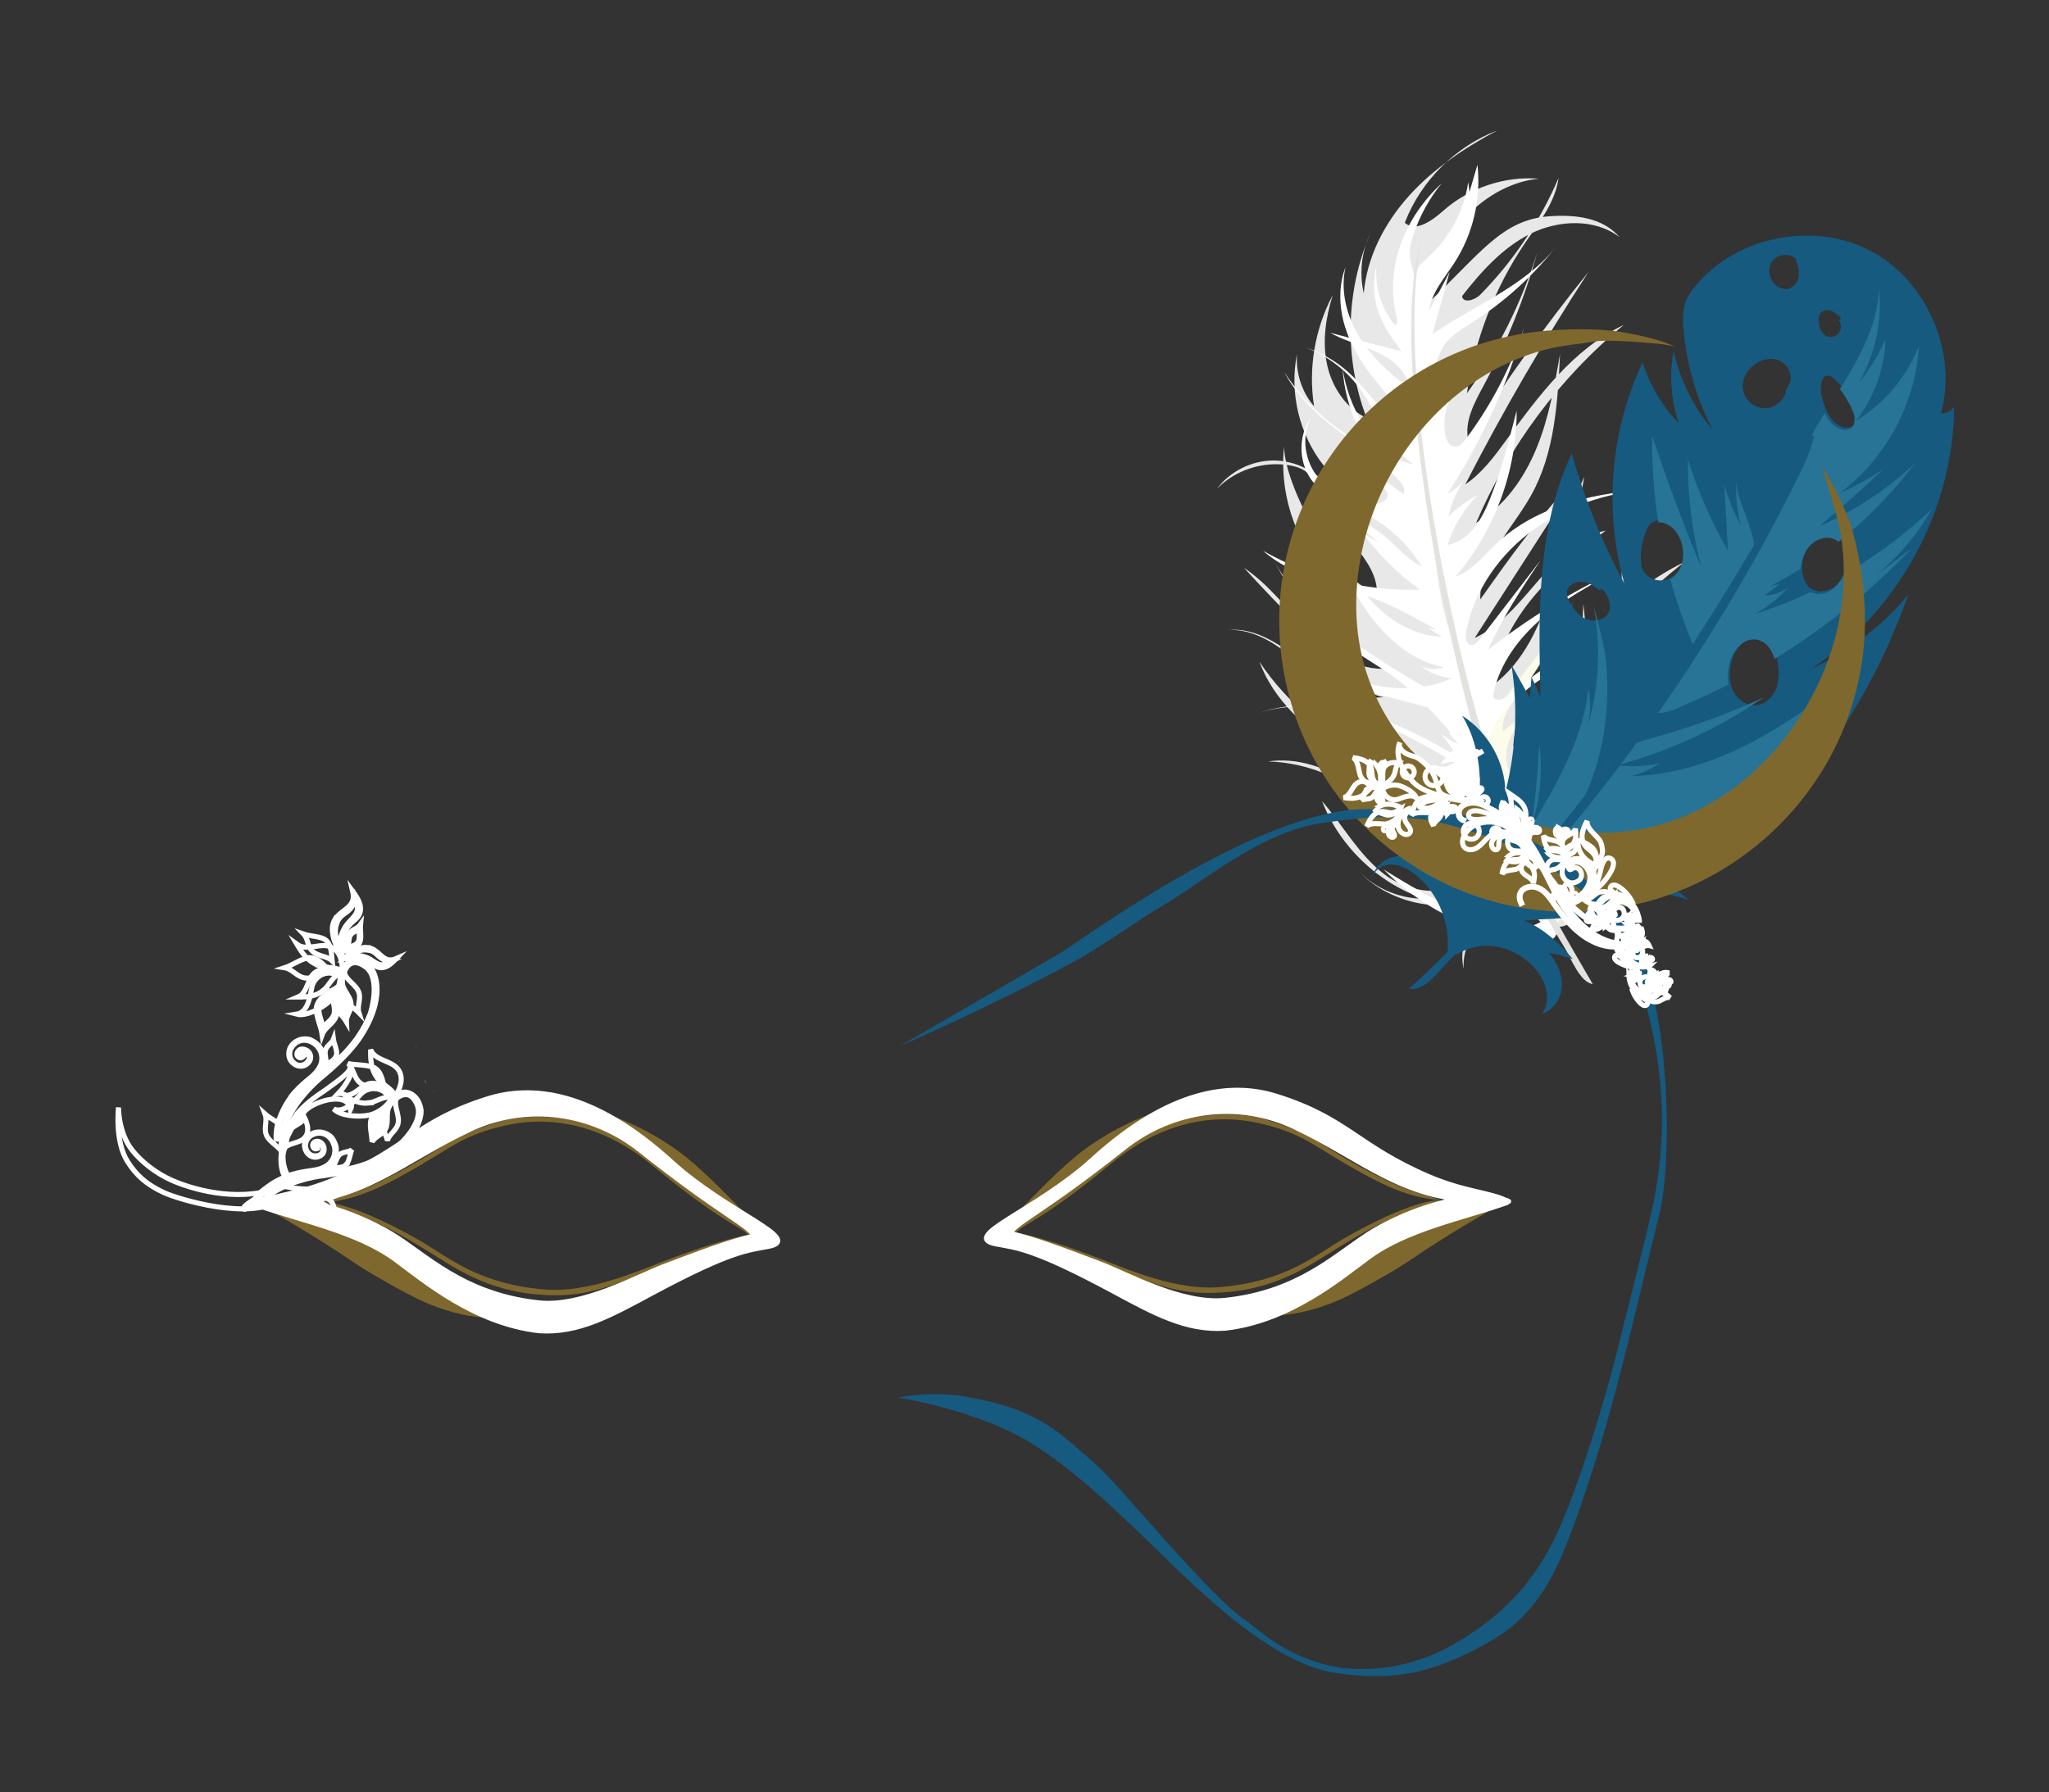 <?xml version="1.0" encoding="UTF-8"?>
<svg id="Layer_1" data-name="Layer 1" xmlns="http://www.w3.org/2000/svg" viewBox="0 0 113.39 99.21">
  <rect x="0" y="0" width="113.39" height="99.21" fill="#333333" stroke="none"/>
  <defs>
    <style>
      .cls-1 {
        fill: #277496;
      }

      .cls-1, .cls-2, .cls-3, .cls-4, .cls-5, .cls-6, .cls-7 {
        stroke-width: 0px;
      }

      .cls-8 {
        stroke-dasharray: 0 .98;
      }

      .cls-8, .cls-9, .cls-10, .cls-11, .cls-12, .cls-13, .cls-14, .cls-15, .cls-16, .cls-17, .cls-18, .cls-19, .cls-20, .cls-21, .cls-22, .cls-23 {
        stroke: #fff;
        stroke-width: .28px;
      }

      .cls-8, .cls-9, .cls-11, .cls-12, .cls-14, .cls-15, .cls-16, .cls-17, .cls-18, .cls-20, .cls-23 {
        fill: none;
      }

      .cls-8, .cls-9, .cls-11, .cls-14, .cls-15, .cls-16, .cls-17, .cls-19, .cls-20, .cls-22, .cls-23 {
        fill-rule: evenodd;
      }

      .cls-9 {
        stroke-dasharray: 0 1.42;
      }

      .cls-10, .cls-13, .cls-14, .cls-18, .cls-19 {
        stroke-miterlimit: 10;
      }

      .cls-2 {
        fill: #fcfceb;
      }

      .cls-11 {
        stroke-dasharray: 0 1.9;
      }

      .cls-13, .cls-3, .cls-19, .cls-22 {
        fill: #fff;
      }

      .cls-15 {
        stroke-dasharray: 0 1.19;
      }

      .cls-16 {
        stroke-dasharray: 0 1.52;
      }

      .cls-17 {
        stroke-dasharray: 0 1.19;
      }

      .cls-4 {
        fill: #e2e2de;
      }

      .cls-20 {
        stroke-dasharray: 0 .89;
      }

      .cls-5 {
        fill: #e8e8e8;
      }

      .cls-6 {
        fill: #7f682d;
      }

      .cls-7 {
        fill: #165a80;
      }
    </style>
  </defs>
  <path class="cls-6" d="M14.86,66.97s2.3,1.26,4.72,2.91c.92.63,3.01,1.8,3.9,2.19,1.99.87,3.38.86,3.38.86,0,0-2.49-1.49-3.1-1.92-.74-.52-2.32-1.66-3.1-2.12-1.06-.63-5.8-1.92-5.8-1.92Z"/>
  <path class="cls-6" d="M33.69,61.71h0s1.88.58,3.85,2.01c1.24.9,2.7,2.45,3.68,3.44.07.07-2.33-1.33-3.73-2.64s-3.79-2.81-3.79-2.81Z"/>
  <path class="cls-6" d="M23.45,64.38c1.49-.86,2.25-1.55,4.38-2.05,3.13-.74,5.97.28,8.26,2.17,4.01,3.31,4.86,3.34,5.31,3.85-1.09.21-2.73.71-4.79,1.51-1.34.52-4.08,1.71-6.43,1.52-3.72-.3-5.3-1.76-6.97-2.72-1.78-1.03-4.06-2.09-5.3-2.1,2.51.86,3.58,1.35,5.63,2.61,1.46.89,3.3,2.3,6.43,2.5,2.18.14,3.35-.22,6.78-1.64,2.72-1.13,4.53-1.47,4.85-1.61.38-.16-1.49-.98-3.35-2.5-.97-.79-3.44-2.92-5.21-3.56-1.78-.64-3.92-.68-5.33-.3-3.33,1.03-2.8,1.4-6.54,3.28-1.66.83-2.34.88-3.26,1.22,2.03-.12,3.81-1.17,5.54-2.17Z"/>
  <g id="Pluma_blanca" data-name="Pluma blanca">
    <path class="cls-5" d="M82.7,50.72c-1.08.5-1.79,1.71-1.7,2.9-.43-1.74,1.03-3.69,2.83-3.76-.05-.32-.41-.52-.74-.51-.33,0-.63.16-.93.29-2.42,1.04-5.47.34-7.2-1.65.95,1.1,2.39,1.76,3.85,1.76-2.55-.86-4.68-2.9-5.65-5.41,1.16,1.35,2.03,2.97,3.44,4.05,1.41,1.08,3.69,1.37,4.82,0-1.06.18-2.13-.37-2.93-1.1-.79-.73-1.4-1.64-2.15-2.42-1.6-1.66-3.86-2.66-6.16-2.72,1.52-.23,3.07.28,4.37,1.09,1.3.82,2.38,1.93,3.44,3.04.28.29.58.6.98.69.4.09.89-.14.92-.55.02-.26-.16-.5-.34-.69-1.52-1.68-3.53-2.82-5.4-4.11-1.86-1.29-3.68-2.86-4.45-4.99,1.55,2.37,3.9,4.1,6.19,5.77.85.62,1.72,1.25,2.73,1.54.37.11.92.04.93-.34,0-.14-.46.05-.55-.05-.73-.86-2.84-1.87-3.75-3.5.64.49,3.05,1.92,3.69,2.41-1.27-1.71-3.39-2.53-5.05-3.87-.94-.75-1.73-1.67-2.67-2.43-.94-.75-2.08-1.35-3.28-1.29,3.2-.31,5.44,4.08,8.64,3.72-.59-.07-1.07-.49-1.51-.89-2.16-2-4.24-4.1-6.23-6.27,1.39.93,2.4,2.32,3.58,3.51,1.19,1.18,2.73,2.21,4.4,2.07-1.49-1.11-3.04-2.31-3.72-4.03-.26-.66-.37-1.37-.61-2.03-.21-.59-.51-1.14-.75-1.71-.6-1.42-.84-2.99-.68-4.53.01,2.1,2.66,7.2,5.14,8.2.08-1.99-2.29-3.36-3.25-5.73-.16-.39-.32-.79-.65-1.05-.28-.22-.64-.33-.99-.38-1.43-.23-2.95.27-3.96,1.3.73-.97,1.92-1.56,3.13-1.56,1.21,0,2.4.6,3.13,1.56.3-.37-.04-.89-.34-1.26-1.37-1.72-1.93-4.06-1.49-6.21-.09,1.04.26,2.12.94,2.91-.33-2.09.04-4.28,1.03-6.15-.38,1.23-.58,2.54-.32,3.8.26,1.26,1.04,2.45,2.2,3-1.25-3.26-1.18-7,.2-10.21-.49,1.02-.61,2.21-.36,3.31.17-2.02,1.16-3.91,2.52-5.42,1.36-1.5,3.08-2.65,4.87-3.6-2.32.89-4.23,2.79-5.12,5.11.62.55,1.54-.14,2.16-.69,1.42-1.25,3.37-1.9,5.26-1.75-2.86.27-5.83,3.05-6.07,6.82,2.84-2.66,4.01-4.56,6.67-4.74,1.43-.1,2.93.07,3.87,1.16-1.37-1.05-3.37-.96-4.92-.2-1.55.77-2.74,2.1-3.8,3.46.05.42.7.23,1-.07,1.83-1.86,3.32-4.07,4.34-6.47-.18,1.36-1.09,2.48-1.86,3.61-1.68,2.48-2.78,5.35-3.21,8.31,1.7-2.37,3.02-5.01,3.89-7.79-.71,2.56-1.71,5.03-2.97,7.37-.5.93-1.07,1.96-.85,3,2.04-3.23,4.26-6.33,6.66-9.3-2.47,3.8-4.75,7.73-6.82,11.76.91-.61,1.58-1.51,2.23-2.4,1.82-2.49,3.74-5.09,6.53-6.42-3.54,2.93-6.36,6.72-8.16,10.95,1.55-.9,2.65-2.45,3.33-4.11.69-1.66,1-3.45,1.31-5.22-.13,2.68-.29,5.47-1.6,7.81-1.06,1.9-2.87,3.59-2.81,5.76,1.69-2.39,3.4-4.8,5.48-6.87-1.93,3-3.86,6-5.79,9,2.88-1.32,4.16-5.23,7.24-5.94-1.41,1.14-2.83,2.28-3.99,3.67-1.16,1.39-2.05,3.07-2.22,4.87,1.7-1.28,2.63-3.35,3.22-5.39.6-2.05.94-4.18,1.81-6.13-.51,2.95-1.03,5.92-2.04,8.74-.73,2.04-1.73,4.03-1.89,6.19,2.5-3.99,5.22-8.17,9.46-10.2-4.03,3.14-7.11,7.47-8.74,12.31,1.05-.59,2.57-1.87,3.18-2.91,2.73-4.62,2.03-7.23,2.06-11.18.31,3.07.62,6.27-.39,9.19-.94,2.72-2.97,5.04-3.49,7.87.61-1.46,1.94-2.65,3.5-2.84,1.57-.19,3.26.8,3.64,2.33-.35-1.13-1.67-1.77-2.84-1.59-1.17.18-2.15,1.02-2.76,2.03-.61,1.01-.91,2.18-1.16,3.33,2.81-3.53,2.8-8.76,5.77-12.17-1.41,1.95-1.76,4.45-2.17,6.83-.41,2.38-1,4.88-2.71,6.57-.82.81-1.15.21-1.98-.15-.77-.34-1.68-.35-2.45,0Z"/>
    <path class="cls-3" d="M76.54,48.11c1.98,1.24,4.04,2.41,6.29,3.02.81.22,1.72.34,2.43-.1-.91-.89-1.97-1.63-3.12-2.18.84.24,1.68.49,2.51.73-1.71-.66-3.43-1.33-5.01-2.25-1.58-.93-3.04-2.13-4.01-3.69,1.48,1.35,3.21,2.42,5.07,3.15.65.26,1.35.47,2.05.39-.27-.17-.52-.36-.76-.58.28.04.56.09.84.13-.19-.15-.38-.3-.56-.45-.01.07.12.08.15,0,.02-.07-.02-.14-.07-.2-.3-.34-.69-.59-1.07-.83-2.77-1.68-5.95-3.02-7.75-5.72.93.98,1.89,1.97,3.09,2.58,1.2.61,2.72.78,3.87.09-1.67-.97-3.35-1.94-5.18-2.53-1.83-.6-3.85-.8-5.68-.2,1.85-.63,3.89-.52,5.78,0,1.88.53,3.63,1.45,5.31,2.45-.32-.43-.64-.86-.96-1.29.29.22.61.41.94.56-.19-.22-.37-.44-.56-.65-.04.04.07.09.09.04.03-.05-.02-.11-.06-.16-.86-.97-1.73-1.94-2.75-2.73-.95-.74-2.01-1.31-2.98-2.01-1.63-1.19-2.97-2.76-3.88-4.55.99,1.86,2.68,3.23,4.4,4.44,1.5,1.05,3.05,2.02,4.65,2.9.53.29,1.08.58,1.5,1.02.45.47.71,1.08.91,1.69.38,1.16.53,2.39.89,3.56.36,1.17.91,2.27,1.5,3.34.3.55.6,1.09.9,1.64.26.48.76,1.16.83,1.71.23,1.84-5.45-.42-6.21-.82-1.24-.65-2.39-1.49-3.37-2.49Z"/>
    <path class="cls-3" d="M76.61,38.54c-1.75-.48-3.51-1.12-4.87-2.34,1.33.7,2.69,1.36,4.16,1.69,1.46.33,3.05.3,4.41-.34-.62-.08-1.22-.32-1.73-.7.4.21.89.24,1.32.08-1.8-.33-3.26-1.66-4.3-3.16-1.04-1.5-1.75-3.21-2.7-4.76.65.44,1,1.19,1.37,1.88.58,1.09,1.27,2.13,2.2,2.94.93.81,2.1,1.38,3.33,1.42-.26-.16-.52-.32-.78-.49.15.05.3.08.46.09-1.13-.63-2.26-1.26-3.47-1.73-2.08-.81-4.44-1.15-6.11-2.63,2.62,1.49,5.66,2.24,8.67,2.15-1.24-.9-2.33-1.99-3.23-3.23.3.24.62.45.96.62-1.1-.95-2.43-1.64-3.85-1.98,1.6.08,3.16.72,4.35,1.78.6.53,1.13,1.18,1.86,1.5-.74-1.21-1.82-2.21-3.07-2.87-.99-.52-2.12-.86-2.86-1.7-.87-.99-.95-2.59-.17-3.66-.53.97-.39,2.23.24,3.14.63.91,1.69,1.47,2.78,1.64.33.05.7.06.98-.12.13-.08.23-.21.23-.37,0-.13-.08-.24-.17-.34-.66-.78-1.66-1.27-2.68-1.31,1.38-.09,2.62.79,3.73,1.62.16-.38-.2-.76-.51-1.04-1.68-1.51-2.73-3.69-2.86-5.94.31,2.15,1.52,4.15,3.28,5.42.5.36,1.08.7,1.33,1.27.11.25.15.53.19.81.24,1.94.34,3.91.78,5.81.34,1.45.88,2.85,1.31,4.27.1.32.67,1.86.34,2.01-.18.08-.9-.32-1.11-.39-.37-.13-.75-.24-1.13-.35-.89-.25-1.79-.46-2.68-.71Z"/>
    <path class="cls-3" d="M74.62,24.25c-1.42-.98-2.75-2.15-3.56-3.67,1.64,2.53,4.26,4.4,7.18,5.13-.73-.5-1.35-1.16-1.8-1.93.31.37.71.68,1.15.89-1.07-.73-1.54-2.04-2.29-3.09-.75-1.06-1.82-1.88-3.03-2.34,1,.33,1.91.9,2.65,1.65.62.63,1.11,1.38,1.82,1.91.12.09.31.18.42.08.12-.1.06-.3-.02-.43-.3-.53-.71-.98-1.08-1.46-.7-.88-1.3-1.84-1.63-2.91-.33-1.07-.37-2.25.03-3.3-.27,1.19,0,2.46.57,3.53.57,1.08,1.44,1.97,2.39,2.74.13.11.37.19.43.03.03-.07,0-.15-.04-.21-.39-.73-1.14-1.19-1.91-1.51-.76-.32-1.57-.53-2.29-.94,1.32.34,2.63.69,3.95,1.03-.47-.64-.94-1.28-1.22-2.02-.34-.87-.39-1.85-.16-2.76-.12,1.19.26,2.43,1.03,3.34.14-.11.11-.32.07-.49-.33-1.32-.22-2.74.24-4.02.46-1.28,1.26-2.43,2.26-3.35-.68.83-1.2,1.78-1.55,2.8-.15.46-.27.95-.19,1.43.04.23.13.44.17.67.09.48-.02.97-.07,1.45-.04.44-.03.89-.02,1.33.05,1.82.11,3.65.29,5.46.09.91.21,1.83.38,2.73.05.26.37,1.02-.11.82-.43-.18-.84-.56-1.23-.8-.95-.6-1.92-1.17-2.85-1.81Z"/>
    <path class="cls-2" d="M88.68,42.72c-.46.47-.74,1.08-1.01,1.68-.49,1.09-.98,2.18-1.47,3.27-.07.16-.18.34-.35.36-.22.02-.35-.25-.36-.48-.01-.46.21-.9.48-1.28.44-.62,1.04-1.16,1.78-1.33.54-.13,1.11-.04,1.64.13.88.29,1.68.82,2.29,1.52-.96-.83-1.96-1.69-3.2-1.99-.77-.18-1.58-.13-2.37-.02-.23.03-.53.03-.6-.19-.03-.1,0-.2.04-.3.64-1.71,1.27-3.43,1.69-5.21.42-1.78.62-3.63.38-5.44-.04,3.54-1.05,7.06-2.87,10.1-.12.2-.36.42-.54.29-.13-.09-.12-.28-.08-.43.09-.41.23-.8.37-1.19.64-1.83,1.11-3.72,1.41-5.63-.43,1.9-.86,3.82-1.72,5.57-.13.27-.33.58-.63.59-.33-.63-.23-1.42.1-2.05.32-.63.84-1.15,1.34-1.65-.61.48-1.22.96-1.83,1.44-.1-.88.55-1.63,1.09-2.33,1.16-1.48,2-3.19,2.83-4.88-1.13,2.23-2.98,4.01-4.29,6.14-.41.66-.77,1.39-.71,2.16.02.27.1.54.17.8.68,2.33,1.5,4.61,2.47,6.83.19.43.65,1.83,1.17,1.95.47.11.62-.75.67-1.06.28-1.64.6-3.24,1.13-4.83.14-.43.3-.86.47-1.29.13-.34.27-1,.53-1.27Z"/>
    <path class="cls-3" d="M84.87,37.87c1.33-.95,2.87-1.55,4.4-2.15-1.57.12-3.1.69-4.35,1.65-.56.42-1.06.92-1.67,1.26-.19.11-.49.17-.59-.02-.04-.09-.03-.19,0-.28.35-1.62,1.4-3.02,2.65-4.09,1.26-1.08,2.72-1.87,4.18-2.66-2.54,1.18-4.94,2.66-7.15,4.4.77-1.75,1.84-3.35,2.9-4.95-1.12,1.46-2.24,2.92-3.37,4.38-.12.15-.27.32-.45.3-.3-.03-.34-.44-.29-.73.44-2.33,1.92-4.39,3.86-5.75,1.94-1.36,4.3-2.04,6.67-2.17-3.22.16-6.61.87-8.93,3.1-.69.66-1.3,1.46-2.2,1.77,2.18-2.53,3.41-5.86,3.4-9.2-.43,1.66-.85,3.33-1.49,4.92-.44,1.11-1.15,2.31-2.33,2.51.33-1.04.91-1.99,1.68-2.76-.6.31-1.15.71-1.63,1.18.15-.7.44-1.38.85-1.97-.27.3-.58.55-.93.75,1.87-2.87,3.32-6.02,4.28-9.3-.73,2.24-1.83,4.35-3.24,6.24-.17.22-.39.47-.67.42-.27-.05-.41-.35-.46-.62-.34-1.69.81-3.43,2.34-4.22,1.53-.8,3.35-.84,5.06-.65-2.76-.33-5.62.21-8.06,1.54.13-.58.26-1.18.6-1.67.39-.55.99-.9,1.56-1.26,1.73-1.11,3.28-2.5,4.56-4.11-1.75,2.16-4.5,3.18-6.78,4.77.32-1.15.63-2.3.95-3.45-.38.72-.76,1.45-1.14,2.17.12-1.01.86-1.83,1.41-2.68,1.03-1.59,1.48-3.54,1.27-5.42-.15.5-.29,1-.44,1.51-.02-.18-.04-.37-.07-.55-.23,1.6-1.04,3.1-2.24,4.18-.22.2-.46.39-.58.67-.08.18-.09.39-.11.58-.47,7.42,1.08,14.81,2.62,22.09.3,1.4.53,3.06,1.28,4.3-.01-1.64,1.35-3.08,2.62-3.99Z"/>
    <path class="cls-4" d="M81.52,40.31c-2.51-9.4-3.64-18.5-3.38-23.4.06-1.19.09-2.41.54-3.51-1.52,6.48,1.42,23.17,5.55,33.95.49,1.27,3.23,5.95,3.91,7.12-.71-.09-1.22-1.47-1.56-2.02-.57-.91-1.09-1.85-1.58-2.8-.96-1.88-1.76-3.85-2.43-5.85-.39-1.15-.73-2.31-1.05-3.48Z"/>
  </g>
  <g id="Flor_azul" data-name="Flor azul">
    <path class="cls-7" d="M83.07,52.46c.87.21,1.66.77,2.15,1.52.42.64.59,1.56.09,2.14.65-.18,1.09-.85,1.12-1.52.04-.67-.27-1.33-.7-1.84.45.05.89.17,1.31.33-.64-.76-1.37-1.46-2.25-1.93-.88-.46-1.93-.66-2.88-.39-.5-1.41-1.62-2.58-3.01-3.13-.61-.24-1.29-.37-1.91-.17-.62.2-1.14.8-1.08,1.45-.09-.52.41-1.01.94-1.06.53-.05,1.04.21,1.45.54,1.17.92,1.85,2.41,1.82,3.9-.01.77.03.75.7.41.71-.36,1.47-.45,2.25-.26Z"/>
    <path class="cls-7" d="M100.2,37.04c4.82-3.14,7.91-8.78,7.94-14.53-.16.24-.45.39-.73.38.94-3.41-.78-7.37-3.91-9.01-3.13-1.64-7.36-.81-9.64,1.9-.22.27-.43.55-.56.87-.2.51-.18,1.08-.13,1.63.17,1.92.72,3.8,1.6,5.51-1.05-1.26-1.8-2.77-2.16-4.37-.24,1.33-.14,2.73.29,4.01-.91-.95-1.6-2.11-2-3.37-1.79,3.78-2.15,8.22-1.01,12.24-1.23-2.28-2.21-4.7-2.91-7.2-1.94,4.13-1.85,8.89-1.73,13.45-.17-.36-.33-.72-.5-1.08-.03.39-.06.77-.09,1.16-.34-.61-.68-1.22-1.02-1.83.37,2.33.26,4.74-.33,7.03-.04-1.68-.97-3.31-2.39-4.21,1.56,2.6,1.01,5.93.04,8.8,0-2.14-1.46-4.21-3.48-4.92,1.05,1.57,1.88,3.29,2.48,5.08.28.83.6,2.22,1.43,2.7.7.41,1.64-.16,2.42-.26,1.89-.24,3.7-.12,5.57-.56-.46.11-.94.09-1.39-.04,1.58-1.04,3.67-1.27,5.44-.6-.47-.47-1.05-.82-1.67-1.03,3.09-.39,5.58-2.62,7.85-4.75-.26.13-.51.25-.77.38,2.97-3.35,5.29-7.29,6.77-11.51-1.46,1.76-3.33,3.18-5.41,4.12ZM89.04,33.86c-.17.43-.74.59-1.18.44-.44-.15-.75-.54-.98-.94-.11-.19-.2-.41-.16-.63.07-.37.51-.58.88-.52.37.05.69.29.99.52l-.05-.16c.2.08.34.27.43.47.12.26.17.56.07.82ZM93.17,31.05c-.13.49-.52.93-1.01,1.05s-1.08-.13-1.27-.6c-.08-.19-.09-.41-.09-.62,0-.49.1-.98.28-1.44.07-.18.15-.35.29-.47.25-.21.63-.22.92-.09.77.34,1.08,1.4.87,2.18ZM102.58,23.54c-.19.19-.52.17-.76.04-.54-.28-.81-.9-.97-1.49-.06-.23-.12-.47-.09-.7.22-1.78,1.86.92,1.95,1.51.03.22.02.47-.14.63ZM100.74,17.34c.13-.18.4-.21.61-.13.21.08.37.24.53.4l-.12.13c.16.21.14.53-.03.73-.18.19-.5.24-.72.1-.25-.16-.34-.49-.36-.79,0-.15,0-.32.09-.45ZM98.23,38.24c-.19.41-.58.75-1.03.8-.55.06-1.08-.34-1.31-.84-.23-.51-.2-1.09-.06-1.63.21-.81,1.07-1.66,1.92-1.07.74.51.83,2.01.49,2.75ZM98.98,21.34c-.07.12-.17.25-.16.38,0-.01,0-.02.01-.03v.11s0-.05-.01-.08c-.16.55-.74.94-1.3.87-.58-.07-1.07-.6-1.08-1.18,0-.4.18-.79.47-1.08.4-.39,1.02-.59,1.54-.38.52.21.82.9.53,1.38ZM99.53,15.36c-.07.31-.32.6-.63.64-.17.02-.35-.03-.5-.12-.46-.28-.64-.95-.34-1.4.3-.44,1.04-.5,1.38-.09l-.06.04c.13.29.22.62.15.93ZM99.74,31.17c.08-.57.38-1.13.9-1.39,1.21-.59,1.94.77,1.54,1.75-.15.38-.38.75-.71.98-.34.23-.8.32-1.16.12-.5-.26-.65-.92-.56-1.48Z"/>
    <path class="cls-1" d="M97.78,44.24c-2.41,1.13-4.93,2.28-7.59,2.24,4.02-.75,7.46-3.36,10.32-6.28-.39.36-.86.62-1.37.77.71-.46,1.36-1.02,1.92-1.65-.27.23-.61.39-.96.47,1.02-.77,1.94-1.69,2.7-2.71-1.84,1.46-3.73,2.89-5.81,3.98-2.08,1.1-4.38,1.86-6.73,1.9.56-.14,1.1-.38,1.58-.7-.77.16-1.56.19-2.34.1,2.89-.78,5.65-2.06,8.11-3.76-1.9.88-3.87,1.6-5.88,2.17-.65.18-1.32.35-1.88.74-.99.67-1.47,1.87-2.14,2.86-.8,1.16-1.9,2.04-2.82,3.1-1.03,1.19,1.57.69,2.13.61,2.43-.33,4.82-.98,7.08-1.94,1.28-.54,2.43-1.31,3.68-1.9Z"/>
    <path class="cls-1" d="M88.12,33.18c.52,2.41.4,4.96-.35,7.31.25-.76.3-1.59.13-2.38-.28,2.76-1.73,5.25-3.15,7.63.48-1.46.63-3.02.44-4.54-.19,2.75-.38,5.54-1.35,8.12.77-1.15,1.58-2.28,2.43-3.38.59-.76,1.26-1.42,1.63-2.32.88-2.1,1.18-4.49,1-6.75-.1-1.28-.51-2.43-.78-3.67Z"/>
    <path class="cls-1" d="M96.79,29.04c-.22-.68-.75-1.76-.7-2.48-.05.85.03,1.7.24,2.52-.37-.7-.67-1.44-.91-2.2.07,1.2.14,2.39.2,3.59-.92-1.59-1.66-3.28-2.21-5.03-.02,2,.23,4,.73,5.94-1-2.38-1.9-4.8-2.71-7.26-.02,1.6.09,3.2.34,4.79.15,0,.3.03.44.09.77.34,1.08,1.4.87,2.18-.1.36-.33.69-.64.89.35,1.3.8,2.57,1.33,3.81.87-1.7,1.85-3.35,2.91-4.94.54-.82.4-.98.1-1.88Z"/>
    <path class="cls-1" d="M106.96,28.13c-1.49,1.42-3.15,2.66-4.93,3.68-.15.33-.36.63-.65.84-.34.23-.8.32-1.16.12,0,0-.01,0-.02,0-1.01.47-2.04.89-3.1,1.22.7-.38,1.33-.88,1.86-1.47-.38.27-.84.43-1.3.44.27-.21.54-.41.82-.62-.17.03-.33.06-.5.1.57-.3,1.12-.62,1.66-.96,0-.06,0-.12.02-.18.08-.57.38-1.13.9-1.39.48-.24.89-.16,1.18.08,1.58-1.26,3-2.71,4.21-4.32-1.54,1.44-3.34,2.62-5.28,3.46,1.24-1.03,2.44-2.1,3.6-3.21-.75.53-1.56.98-2.41,1.34,2.52-1.91,4.15-4.95,4.33-8.1-.68,1.71-1.92,3.19-3.49,4.14,1.01-1.28,1.59-2.88,1.64-4.51-.38.85-.87,1.66-1.46,2.38.89-1.55,1.28-3.38,1.11-5.16-.1,2.02-1.09,3.78-2.17,5.53.4.52.76,1.23.8,1.49.03.22.02.47-.14.63-.19.19-.52.17-.76.04-.34-.17-.57-.48-.74-.84-.36.58-.7,1.17-1,1.77-.51,1.01-.9,2.08-1.42,3.09-.67,1.3-1.55,2.48-2.36,3.71-1.17,1.77-2.18,3.64-3.24,5.48-.44.77-1.27,1.66-1.53,2.46.53.31,1.51-.22,2.03-.45.74-.32,1.47-.66,2.19-1.03-.08-.4-.04-.83.07-1.23.21-.81,1.07-1.66,1.92-1.07.27.19.45.51.56.88,2.78-1.7,5.34-3.75,7.59-6.11-.66.49-1.31.98-1.97,1.47,1.27-1.03,2.33-2.3,3.13-3.73Z"/>
    <path class="cls-7" d="M99.48,26.46c.37-.75.74-1.52.91-2.35-.35-.02-.54.4-.64.73-.63,2.04-1.82,3.85-2.9,5.69-8.41,14.26-16.25,21.81-18.87,24.2.88.15,1.59-.93,2.12-1.46.85-.84,1.68-1.69,2.5-2.56,1.64-1.73,3.21-3.53,4.72-5.38,3.03-3.71,5.79-7.64,8.26-11.75,1.4-2.32,2.7-4.7,3.9-7.13Z"/>
  </g>
  <path id="Luna" class="cls-6" d="M103.11,32.62c.97,8.85-5.61,16.79-14.45,17.76s-16.8-5.42-17.77-14.26c-.97-8.85,5.42-16.8,14.26-17.77,1.41-.15,3.24-.19,4.58.03.74.13,1.85.33,2.79.73.02,0,.39.12,0,.03-.75-.16-3.2-.32-4.02-.27-.35.02-.7.12-1.27.18-7.24.76-12.61,8.05-12.15,15.31.48,7.48,7.68,12.45,14.92,11.65,7.24-.79,12.75-8.47,11.96-15.71-.02-.18-.03-.39-.06-.57,0-.05-.07-.31-.07-.36-.09-.57-.82-2.95-.98-3.5.65.9,1.44,2.79,1.52,3.03.33,1.04.6,2.3.76,3.71Z"/>
  <path id="Mascara" class="cls-7" d="M49.82,57.89s5.15-2.98,8.78-5.09c1.1-.64,11.05-8.07,17.07-8.01,3.03.03,4.39-.26,8.04,1.25,2.44,1.01,4.45,2.82,6.08,4.88,2.62,3.34,2.85,13.02,2.03,16.32-1.43,5.72-2.56,11.2-4.65,16.97-1,2.76-2.03,5.1-4.65,6.61-3.36,1.95-5.63,2.21-8.58,1.79-3.88-.56-8.35-5.33-10.84-7.72-2.94-2.82-5.31-4.87-7.8-5.92-3.01-1.26-5.6-1.6-5.6-1.6,0,0,1.74-.41,3.75-.06,3.86.68,4.94,1.75,7.27,3.82,1.21,1.07,6.27,7.29,8.22,8.57.62.4,2.11,2.02,4.94,2.56,1.91.36,4.38,0,6.49-1.2,2.2-1.26,4.41-3,5.96-6.55,1.11-2.54,2.44-6.84,3.11-9.53.41-1.63,1.68-6.64,2.01-8.16,1.01-4.71.48-9.01-1.01-13.28-.62-1.77-2.29-3.96-3.99-5.06-1.26-.82-2.38-1.73-5.96-2.74-2.34-.66-4.26-.65-7.45-.16-3.34.52-6.39,3.21-8.88,4.66-1.22.71-3.19,2.16-4.82,3.04-4.65,2.51-9.52,4.61-9.52,4.61Z"/>
  <g id="Flor_ojo_izq" data-name="Flor ojo izq">
    <g>
      <path class="cls-9" d="M19.73,61.73c.26-.26.75-.22,1.09-.22-.28.22-.3.69-.56.95-.27.27-.67.17-.94.39.14-.31.19-.89.42-1.12Z"/>
      <path class="cls-11" d="M19.65,61.6c.35-.35,1-.29,1.46-.3-.37.3-.41.92-.76,1.27-.36.37-.9.23-1.26.53.18-.41.25-1.19.56-1.5Z"/>
    </g>
    <path class="cls-12" d="M15.58,65.67c-2.03.88-4.6.31-6.06-.33-.89-.39-1.72-1.05-2.21-1.68-.78-1-.75-2.36-.75-2.36,0,0-.22,1.88.5,3,.47.74,1.03,1.26,2,1.71.79.37,4.8,1.59,6.48.39,1.05-.3,3.12.1,2.7,1.05.39-.24.3-.92-.11-1.1.1-.02,1.33-.43,1.23-.81-.19.13-.63.2-1.8.28-1.33.04-1.81-.19-1.98-.15Z"/>
    <path class="cls-12" d="M22.38,60.45c-.28.01-.51.26-.47.37.79-.62,1.11.19,1.18.36.38.95-.97,2.19-1.16,2.34-1.48,1.12-3.15,1.26-3.39,1.3-1.37.16-2.59.59-2.78.68-1.26.56-2.21,1.18-2.26,1.33-.04.16.07.1.07.1.29-.62.98-.44,1.13-.58.93-.91,2.87-1.25,3.13-1.26,1.7-.24,2.58-.61,2.8-.69,2.59-1.14,2.7-2.7,2.67-2.95-.11-.79-.65-1.01-.92-1Z"/>
    <path class="cls-23" d="M20.36,61.74c.56-.1,1.03-.47,1.32-.94-.29-.53-1.18-.78-1.71-.24-.27.27-.88,1.1-1.5.83.38.4,1.36.44,1.89.35Z"/>
    <path class="cls-23" d="M20.88,59.68c-.35-.48-.38-1.01-.37-1.58.26.65,1.21.58,1.56,1.15.28.47.07,1-.19,1.43-.18-.44-.72-.62-1-1Z"/>
    <path class="cls-23" d="M21.06,61.82c.06-.42.54-.71.85-.95-.1.39.19.84.13,1.26-.06.44-.5.62-.6,1.01-.08-.38-.44-.95-.38-1.32Z"/>
    <path class="cls-23" d="M20.4,61.06c-.53.05-.93-.17-1.37-.43.61.09.98-.66,1.57-.67.48,0,.79.4,1,.78-.42-.06-.79.27-1.21.31Z"/>
    <path class="cls-22" d="M20.55,61.93c.15-.37.65-.52.98-.66-.18.33-.02.8-.17,1.17-.16.38-.59.44-.77.77,0-.36-.18-.95-.04-1.28Z"/>
    <path class="cls-23" d="M20.78,59.14c.39.28.44.9.52,1.33-.34-.3-.94-.23-1.33-.5-.41-.28-.37-.81-.71-1.1.42.1,1.17.04,1.51.28Z"/>
    <path class="cls-16" d="M22,58.76c.13.38-.15.82-.3,1.15-.08-.37-.51-.62-.64-.99-.13-.39.15-.72.07-1.09.23.28.76.6.87.93Z"/>
    <path class="cls-8" d="M23.69,60.43c.09.08.12.11.2.25.07.12.1.28.14.41.03.1.09.22.15.31.07.1.13.17.29.26-.13-.01-.24,0-.33-.03-.1-.02-.18-.06-.27-.12-.11-.08-.22-.31-.28-.43-.15-.33-.31-.51-.61-.73-.12-.09-.27-.15-.42-.18.22,0,.45-.02.63.03.19.05.35.11.49.24Z"/>
    <path class="cls-8" d="M23.91,60.47c.32.44.14,1.1.89,1.2-.26.07-.58.14-.85.05-.29-.1-.37-.32-.46-.58-.2-.58-.66-.78-1.2-1,.23-.08.63-.11.89-.07.3.05.53.13.73.39Z"/>
    <path class="cls-17" d="M22.97,58.29c.11-.09.15-.12.33-.19.15-.06.35-.06.51-.08.13-.01.28-.06.4-.11.13-.06.23-.12.37-.29-.04.15-.05.28-.1.38-.05.12-.11.2-.2.29-.12.11-.41.2-.57.23-.43.1-.67.26-1,.56-.13.12-.24.28-.3.46.04-.26.08-.54.17-.74.1-.22.21-.39.38-.53Z"/>
    <path class="cls-17" d="M23.06,58.04c.59-.29,1.34.07,1.61-.8.03.33.05.72-.12,1.02-.18.33-.46.37-.78.42-.73.11-1.06.62-1.44,1.21-.04-.29,0-.77.11-1.07.13-.34.27-.61.61-.78Z"/>
    <path class="cls-21" d="M15.82,65.13c-.39.16-.65.3-.97.53-.17.12-.39.28-.53.44-.14.17-.3.36-.41.55-.02.03-.03.06-.04.09,0,.02,0,.08-.01.09.27-.4.46-.7.86-.99.27-.2.56-.39.87-.52.55-.23,1.09-.36,1.76-.46.38-.05.76-.14,1.02-.45.22-.27.3-.67.21-1-.05-.16-.15-.39-.28-.5-.3-.26-.71-.33-1.06-.15-.11.06-.23.18-.3.29-.3.51.19,1.23.77.94.11-.06.18-.14.21-.25.03-.11.02-.22-.02-.32-.05-.1-.12-.17-.21-.22-.09-.04-.18-.04-.28.01-.04.02-.07.06-.09.1-.03.06-.02.13.01.19.04.08.1.11.19.09.01,0,.03-.01.06-.02,0-.01-.02-.03-.03-.05-.02-.05-.03-.09-.02-.11.01-.03.03-.05.07-.07.04-.02.08-.02.13,0,.05.02.08.06.11.1.05.09.06.18.04.26-.03.1-.09.18-.19.23-.13.06-.26.07-.4.03-.14-.04-.24-.13-.31-.26-.09-.18-.1-.36-.02-.54.06-.15.17-.26.3-.33.45-.23.92-.07,1.15.38.11.23.15.45.1.67-.06.31-.27.57-.55.71-.31.16-.63.19-.97.24-.35.05-.81.15-1.16.29Z"/>
    <g>
      <path class="cls-20" d="M23.49,59.76c-.2.12-.49.02-.7-.03.2-.09.29-.37.49-.49.21-.12.43,0,.63-.09-.13.17-.25.51-.42.62Z"/>
      <path class="cls-15" d="M23.52,59.85c-.27.16-.65.02-.93-.04.27-.12.39-.5.65-.66.28-.17.58,0,.85-.13-.17.22-.33.69-.57.83Z"/>
    </g>
    <path class="cls-23" d="M19.17,64.47c-.19.19-.55.16-.8.16.2-.16.22-.51.41-.7.2-.2.49-.13.69-.29-.1.23-.14.66-.31.82Z"/>
  </g>
  <g id="Flor_izq_A" data-name="Flor izq A">
    <g>
      <path class="cls-14" d="M17.66,55.77c.09-.36.52-.58.81-.76-.12.33.1.74.02,1.1-.09.37-.48.5-.6.83-.04-.33-.31-.86-.23-1.17Z"/>
      <path class="cls-14" d="M17.52,55.7c.12-.49.7-.77,1.09-1.02-.16.45.14,1,.02,1.48-.12.5-.64.67-.8,1.11-.06-.45-.41-1.15-.31-1.57Z"/>
    </g>
    <path class="cls-18" d="M16.44,61.66c-1.26,1.81-.86,3.2-.72,3.38.14.19.19.01.19.01-.89-1.7.89-3.47,1.03-3.61.52-.5,2.31-1.05,2.46-.03.21-.41-.22-.94-.67-.88.07-.07.91-1.06.62-1.34-.1.21-.43.5-1.39,1.18-1.11.73-1.4,1.16-1.52,1.28Z"/>
    <path class="cls-10" d="M19.25,53.28c-.23.16-.3.49-.21.56.35-.94,1.05-.42,1.2-.31.82.61.33,2.37.24,2.6-.67,1.73-2.02,2.72-2.2,2.88-1.09.85-1.89,1.86-2.01,2.04-.78,1.14-.74,2.41-.69,2.56.05.16.1.11.1.11-.07-.68.08-1.19.14-1.39.31-1.26,1.79-2.57,2-2.72,1.32-1.09,1.88-1.87,2.02-2.06,1.6-2.33.89-3.72.73-3.91-.51-.61-1.08-.52-1.31-.36Z"/>
    <path class="cls-14" d="M18.2,55.44c.42-.37.63-.94.64-1.49-.52-.3-1.41-.05-1.58.69-.08.37-.18,1.4-.84,1.5.53.14,1.39-.34,1.79-.69Z"/>
    <path class="cls-14" d="M17.57,53.42c-.55-.23-.85-.66-1.14-1.15.57.42,1.34-.14,1.93.17.49.25.58.82.59,1.32-.39-.28-.93-.15-1.38-.33Z"/>
    <path class="cls-14" d="M18.84,55.14c-.17-.39.09-.89.23-1.26.12.39.61.62.77,1,.17.41-.1.79.02,1.17-.27-.28-.87-.58-1.02-.92Z"/>
    <path class="cls-14" d="M17.88,54.84c-.42.32-.88.35-1.39.35.57-.24.49-1.08.99-1.39.41-.26.88-.08,1.26.14-.39.17-.53.64-.87.9Z"/>
    <path class="cls-19" d="M18.46,55.5c-.06-.39.28-.78.49-1.08.02.38.41.69.47,1.08.07.41-.27.69-.25,1.06-.18-.31-.65-.72-.71-1.06Z"/>
    <path class="cls-14" d="M17.19,53.01c.48.03.85.53,1.14.86-.45-.08-.92.3-1.39.27-.49-.03-.74-.5-1.18-.57.41-.13,1.01-.58,1.43-.55Z"/>
    <path class="cls-14" d="M18.04,52.05c.31.26.3.77.34,1.14-.26-.27-.76-.25-1.06-.51-.32-.26-.25-.7-.51-.97.34.12.97.11,1.23.34Z"/>
    <path class="cls-14" d="M20.35,52.58c.12.02.16.03.3.1.12.06.23.18.33.27.08.07.19.14.28.19.11.05.2.07.39.07-.12.06-.2.12-.29.15-.1.03-.18.05-.29.04-.14-.01-.35-.15-.46-.22-.3-.21-.53-.27-.9-.3-.15-.01-.31,0-.45.07.18-.12.38-.25.55-.3.19-.06.36-.09.54-.06Z"/>
    <path class="cls-14" d="M20.55,52.5c.51.2.7.86,1.38.56-.19.2-.42.43-.69.49-.3.07-.48-.08-.69-.25-.47-.39-.97-.32-1.54-.22.16-.19.48-.43.72-.52.28-.11.52-.17.82-.05Z"/>
    <path class="cls-14" d="M18.62,51.13c.05-.13.07-.18.19-.33.1-.13.27-.24.4-.33.1-.08.21-.19.28-.3.08-.12.13-.23.17-.44.05.15.1.27.11.38.02.13.02.23-.02.35-.04.16-.25.38-.36.5-.31.31-.44.57-.55,1-.05.17-.06.37-.02.55-.1-.24-.22-.5-.24-.72-.03-.24-.03-.44.05-.66Z"/>
    <path class="cls-14" d="M18.56,50.87c.35-.56,1.17-.64.96-1.53.19.26.42.59.43.93.02.37-.2.56-.45.77-.56.48-.58,1.08-.59,1.78-.19-.23-.41-.66-.47-.97-.07-.36-.09-.66.11-.99Z"/>
    <path class="cls-18" d="M16.11,60.71c-.25.34-.39.6-.55.96-.08.2-.19.44-.22.65-.04.22-.07.46-.06.69,0,.03,0,.06.02.09,0,.02.04.07.04.09.02-.48.03-.83.21-1.29.13-.31.27-.63.47-.9.35-.49.74-.88,1.26-1.31.3-.25.58-.52.63-.92.05-.35-.09-.73-.35-.97-.12-.11-.33-.25-.5-.28-.39-.07-.78.1-.98.43-.07.11-.1.27-.1.4,0,.59.8.95,1.15.39.06-.1.08-.21.05-.33-.03-.11-.09-.2-.19-.26-.1-.06-.19-.08-.29-.08-.1,0-.18.06-.24.16-.02.04-.03.09-.03.14,0,.07.05.12.11.16.07.04.14.04.21-.02.01-.01.02-.03.04-.05-.01,0-.03-.01-.06-.03-.05-.03-.07-.06-.08-.09,0-.03,0-.06.02-.1.02-.03.06-.06.11-.06.05,0,.1,0,.15.03.09.05.14.12.17.2.03.1.02.2-.04.3-.07.12-.18.2-.32.24-.14.04-.28.02-.4-.06-.17-.11-.27-.26-.3-.45-.02-.16,0-.31.09-.44.26-.43.75-.54,1.18-.28.22.13.36.31.44.52.11.3.07.62-.1.89-.18.3-.44.5-.7.71-.27.23-.61.55-.84.85Z"/>
    <g>
      <path class="cls-14" d="M19.83,52.12c-.11.21-.41.27-.61.34.12-.18.05-.47.16-.67.11-.21.37-.23.49-.41-.02.21.06.57-.04.75Z"/>
      <path class="cls-14" d="M19.9,52.18c-.15.28-.54.36-.82.45.17-.25.07-.63.21-.9.15-.29.49-.31.66-.55-.03.28.08.76-.05,1Z"/>
    </g>
    <path class="cls-14" d="M18.62,58.39c-.06.27-.38.43-.6.56.09-.25-.08-.55-.01-.81.07-.28.35-.37.44-.61.03.24.23.63.17.86Z"/>
    <path class="cls-14" d="M16.05,62.54c-.29.33-.35.71-.39,1.13.24-.46.93-.33,1.23-.73.24-.32.13-.73-.03-1.06-.17.31-.57.4-.81.66Z"/>
    <path class="cls-14" d="M15.8,62.55c.2.4-.03.94-.15,1.33-.15-.4-.67-.6-.88-.99-.21-.41.05-.83-.1-1.22.3.27.95.54,1.12.89Z"/>
  </g>
  <g id="Flor_ojo_der" data-name="Flor ojo der">
    <path class="cls-23" d="M75.35,44.06c-.32.17-.65.14-.99.09.42-.11.45-.69.83-.85.31-.13.61.04.85.24-.29.08-.43.38-.69.52Z"/>
    <path class="cls-23" d="M81.09,44.26c-.34-.01-.99-.12-1.26-.28-.31-.18-.3-.67-.45-.99-.19-.41-.3-.52-.62-.8-.15-.14-.35-.29-.55-.33-.16-.04-.37-.11-.51-.22-.09-.07-.34-.26-.23-.55-.29.69.08,1.39.4,1.81.43.56.72.81,1.76,1.12.24.07.45.13.69.2.22.06.54.11.77.08.15-.02.1-.03,0-.03Z"/>
    <path class="cls-23" d="M77.27,45.59c-.33.03-.53.41-.41.63.05.1.18.16.26.11.14-.09-.04-.26-.07-.39-.04-.17.08-.23.22-.35Z"/>
    <path class="cls-23" d="M84.51,46.52c-.29-.39-.56-.7-.73-1.11-.21-.53-.06-.93-.25-1.48.29.2.65.4.82.74.23.48-.05,1.06.08,1.51-.14-.42,0-1.04-.5-1.4-.04.53.19,1.14.59,1.73Z"/>
    <path class="cls-23" d="M80.11,45.04s.03-.03.03-.05c0-.06-.09-.13-.13-.17-.08-.07-.11-.13-.04-.23-.15.04-.11.34-.02.41.03.03.12.06.16.03Z"/>
    <path class="cls-23" d="M81.91,44.4c-.64-.07-1.01-.83-.76-1.25.11-.18.35-.3.5-.19.26.19-.08.5-.15.75-.08.33.14.45.41.69Z"/>
    <path class="cls-23" d="M79.85,44.37c-.09.21-.23.39-.44.5-.12.06-.25.1-.39.11-.15.01-.3-.01-.44,0-.07,0-.33.03-.4.09-.03.02-.06.05-.08.08.12-.35.18-.75.53-.95.34-.19.87-.1,1.25-.04-.39.2-1.07.04-1.32.51-.02.03.28.07.39.07.12,0,.23-.04.34-.08.22-.09.4-.25.61-.36-.02.01-.04.04-.05.08Z"/>
    <path class="cls-23" d="M77.48,43.5c-.32-.1-.68-.03-.96.15.01.36.42.73.85.59.21-.07.77-.35,1.03-.04-.1-.31-.61-.6-.91-.69Z"/>
    <path class="cls-23" d="M77.11,42.97c-.17.29-.43.42-.73.55.28-.29.02-.76.24-1.07.18-.25.5-.26.78-.23-.19.2-.15.51-.29.74Z"/>
    <path class="cls-23" d="M75.67,43.66c.18-.14.46-.07.67-.04-.18.11-.24.39-.41.52-.18.14-.41.05-.59.16.11-.17.18-.52.34-.63Z"/>
    <path class="cls-23" d="M75.98,43.13c.07.15.2.25.32.36-.18-.02-.49-.03-.65-.13-.14-.08-.33-.3-.38-.45-.1-.31-.1-.81-.4-.97.42.04.91.17,1.02.62.05.19.02.38.1.56Z"/>
    <path class="cls-23" d="M76.36,43.53c.01-.09-.29-.2-.34-.25-.13-.11-.24-.27-.26-.45-.02-.2.02-.61.13-.77-.02.04.23.24.25.27.3.35.29.76.22,1.2Z"/>
    <path class="cls-23" d="M79.6,42.55c.24.13.33.44.2.68s-.44.33-.68.2-.33-.44-.2-.68.44-.33.68-.2Z"/>
    <path class="cls-23" d="M77.08,44.98c.16-.02.3-.13.43-.21-.06.17-.16.46-.3.59-.11.11-.38.24-.53.25-.32.02-.81-.12-1.04.13.15-.39.41-.83.87-.82.2,0,.37.09.57.06Z"/>
    <path class="cls-23" d="M77.57,44.72c-.08-.04-.27.22-.33.26-.14.1-.33.16-.5.13-.2-.04-.58-.18-.7-.33.03.03.3-.15.33-.17.42-.19.81-.08,1.21.11Z"/>
    <path class="cls-23" d="M78.08,44.73c-.6.13-.89.89-.6,1.27.12.16.36.26.5.14.24-.21-.13-.47-.22-.71-.11-.3.09-.44.32-.7Z"/>
    <path class="cls-23" d="M78.09,42.44c.16.09.22.29.13.45s-.29.22-.45.13-.22-.29-.13-.45.29-.22.45-.13Z"/>
    <path class="cls-23" d="M79.73,44.76c.04.12.06.24.01.36-.02.07-.06.13-.11.19-.05.06-.12.1-.18.16-.03.03-.12.14-.12.19,0,.02,0,.04,0,.06-.09-.18-.21-.36-.14-.58.06-.2.31-.37.48-.48-.08.23-.41.42-.33.7,0,.02.14-.08.18-.12.04-.05.08-.1.1-.16.05-.12.06-.25.1-.37,0,.01,0,.03,0,.05Z"/>
    <path class="cls-23" d="M82.24,44.13c.11.06.15.19.09.3s-.19.15-.3.09-.15-.19-.09-.3.19-.15.3-.09Z"/>
    <path class="cls-23" d="M80.8,44.1c-.2-.06-.44-.17-.57-.33-.09-.11-.14-.22-.18-.36-.04-.14-.04-.29-.08-.43-.02-.07-.1-.31-.17-.37-.03-.02-.06-.05-.09-.06.51.06,1.08.03,1.13.68.03.3.05.56.16.85-.27-.33-.25-1.02-.75-1.18-.03,0-.01.29.01.39.03.11.08.22.15.31.13.18.29.33.44.5-.02,0-.03,0-.05-.01Z"/>
    <path class="cls-23" d="M83.93,46.46c-.34-.41-.88-.53-1.3-.31-.42.22-.65.72-1.05.85-.49.16-.85-.25-.52-.81.55-.94,2.36-.99,2.87.27Z"/>
    <path class="cls-23" d="M82.89,45.85c.11.06.15.2.09.31s-.2.15-.31.09-.15-.2-.09-.31.2-.15.31-.09Z"/>
    <path class="cls-23" d="M81.63,45.62c.21.12.29.38.18.6s-.38.29-.6.18-.29-.38-.18-.6.38-.29.6-.18Z"/>
    <path class="cls-23" d="M84.83,48.09c.13.27.09.52.03.8-.07-.34-.53-.39-.65-.7-.09-.25.06-.49.22-.67.05.23.29.36.39.57Z"/>
    <path class="cls-23" d="M84.03,46.64c.23.15.32.36.41.6-.22-.23-.6-.05-.84-.23-.2-.15-.19-.41-.15-.63.15.16.4.14.58.26Z"/>
    <path class="cls-23" d="M84.52,47.81c-.1-.15-.04-.37,0-.53.08.15.3.2.4.35.1.15.02.33.1.48-.13-.09-.4-.17-.49-.3Z"/>
    <path class="cls-23" d="M84.11,47.55c.12-.05.21-.15.3-.24-.02.14-.04.39-.13.51-.07.1-.25.25-.37.29-.25.07-.65.04-.79.28.05-.33.17-.72.54-.79.16-.03.3,0,.45-.05Z"/>
    <path class="cls-23" d="M84.45,47.26c-.07-.02-.17.22-.21.26-.1.1-.23.18-.37.19-.16,0-.48-.04-.61-.14.03.02.2-.17.23-.19.29-.22.62-.2.96-.13Z"/>
    <path class="cls-23" d="M80,44.26c-.14.3.1.67.35.67.11,0,.23-.07.22-.17-.01-.17-.24-.09-.37-.13-.17-.05-.16-.18-.2-.36Z"/>
    <path class="cls-23" d="M84.75,45.63s.02.02.02.03c.03.08-.09.14-.14.18-.03.02-.07.05-.08.09,0,.03,0,.12.03.13-.14-.04-.09-.31-.02-.39.04-.04.11-.1.18-.04Z"/>
    <path class="cls-23" d="M84.62,46.42c-.11-.3.14-.63.38-.62.1,0,.21.09.2.18-.02.16-.24.08-.37.1-.16.04-.17.16-.21.34Z"/>
    <path class="cls-23" d="M81.88,44.24c-.27-.06-.32-.38-.14-.55.08-.07.2-.11.25-.06.09.09-.11.2-.18.3-.09.13,0,.19.07.3Z"/>
    <path class="cls-23" d="M83.49,46.25c-.42-.2-.94.12-.95.48,0,.15.1.32.23.31.24-.02.14-.34.2-.52.07-.23.25-.22.51-.27Z"/>
    <path class="cls-23" d="M76.45,44.43s.02,0,.03-.01c.09-.05.03-.19,0-.25-.09-.17-.24-.32-.03-.48-.02.01-.06.01-.09.03-.03.02-.06.06-.08.09-.05.08-.09.18-.09.28,0,.09,0,.19.07.26.04.04.13.1.2.09Z"/>
    <path class="cls-23" d="M83.04,45.45c-.18-.15-.44-.31-.78-.44-.29-.11-.66-.19-.85-.09-.17.08-.2.33,0,.4.13.05.28.05.4.04.36-.04.79-.09,1.24.09Z"/>
    <path class="cls-23" d="M83.55,45.1c.03-.1.03-.2,0-.29-.02-.06-.06-.11-.1-.15-.05-.05-.1-.08-.15-.13-.02-.02-.1-.11-.11-.15,0-.02,0-.03,0-.05-.06.15-.15.3-.09.47.06.16.26.28.41.37-.07-.18-.35-.32-.3-.55,0-.01.12.06.15.09.04.04.07.08.09.13.05.09.06.2.1.3,0,0,0-.02,0-.04Z"/>
    <path class="cls-23" d="M76.64,42.21s.02.03.02.05c0,.07-.12.12-.17.16-.03.02-.07.04-.09.08,0,.02-.01.11.01.12-.13-.06-.04-.33.04-.39.04-.03.13-.05.18-.01Z"/>
    <path class="cls-23" d="M90.71,52.13c-1.44.39-2.83-.28-4-1.92-1.05-1.48-1.4-2.98-2.64-4.31-.28-.3-.61-.59-.96-.8-.69-.42-.93-.47-.1.04.35.22.68.48.96.78,1.24,1.33,1.65,3.03,2.7,4.51,1.11,1.55,2.57,2.23,4.07,1.85-.02-.05-.03-.1-.03-.15Z"/>
    <path class="cls-12" d="M90.64,51.26c-.74.19-1.57.18-2.42-.23-.05-.03-.11-.05-.16-.08-.56-.31-1.05-.74-1.43-1.25-.48-.63-.95-1.26-1.43-1.89-.5-.66-1.71-2.52-2.91-3.17-.43-.24-.87-.32-1.27-.12-.12.06-.21.15-.26.24-.13.24-.06.53.17.65.02,0,.03.02.05.02l.02-.04s-.03-.01-.04-.02c-.2-.11-.27-.38-.15-.59.05-.09.13-.17.24-.22.38-.19.8-.12,1.23.12,1.18.64,2.39,2.5,2.89,3.16.48.63.95,1.26,1.43,1.89.39.51.88.95,1.45,1.26.05.03.11.06.16.08.85.41,1.68.43,2.42.25,0-.02.01-.04.02-.05Z"/>
    <path class="cls-23" d="M84.75,45.34s.06.08.04.13-.08.06-.13.04-.06-.08-.04-.13.08-.06.13-.04Z"/>
    <path class="cls-23" d="M76.69,45.81s.06.08.04.13-.08.06-.13.04-.06-.08-.04-.13.08-.06.13-.04Z"/>
    <path class="cls-12" d="M89.1,52.41c-.41-.05-.78-.18-1.12-.37h0c-.86-.47-1.51-1.29-2.06-2.09h0c-.19-.28-.4-.57-.7-.73h0s-.08-.04-.13-.06h0c-.34-.13-.76-.04-.91.24h0c-.08.15-.09.35.03.6h0l-.04.02c-.13-.26-.12-.48-.03-.64h0c.17-.3.61-.4.97-.26h0s.09.04.13.06h0c.31.17.53.47.72.75h0c.54.8,1.19,1.61,2.04,2.07h0c.34.18.7.31,1.11.36h0c.56.07,1.1-.02,1.59-.14h0v.04c-.48.13-1.03.21-1.59.14h0Z"/>
    <g>
      <path class="cls-23" d="M86.66,50.14s0-.11-.03-.17c1.11-.3,1.47-1.16,1.33-1.6-.14-.46-.54-.74-.85-.63-.32.09-.34.23-.29.34.04.1.12.05.2,0,.13-.11.4-.05.48.21.07.25-.03.47-.35.56-.3.09-.59-.12-.68-.4-.09-.3.06-.74.57-.89.49-.15,1,.23,1.16.74.15.49-.12,1.43-1.54,1.85h0Z"/>
      <path class="cls-23" d="M88.02,49.44c.25-.15.54-.39.82-.74.24-.3.48-.7.45-.95-.03-.23-.3-.36-.47-.17-.11.13-.17.3-.21.45-.1.44-.21.96-.6,1.41Z"/>
      <path class="cls-23" d="M88.23,47.32c.1.16.11.36.14.55.1-.18.3-.49.31-.72.01-.19-.06-.52-.18-.67-.23-.3-.72-.64-.67-1.04-.24.43-.44.99-.09,1.4.15.18.36.27.48.47Z"/>
      <path class="cls-23" d="M88.36,47.95c-.1-.05,0-.42-.01-.5-.02-.2-.1-.41-.26-.55-.18-.16-.6-.39-.83-.39.05,0,.09.38.1.42.14.52.54.79,1.01,1.01Z"/>
      <path class="cls-23" d="M87.09,46.66c.14-.26.12-.51.09-.79-.09.33-.56.35-.69.65-.11.25.03.49.18.69.06-.23.31-.34.43-.55Z"/>
      <path class="cls-23" d="M86.2,48.05c.24-.13.34-.34.45-.57-.23.22-.6,0-.85.17-.21.14-.22.39-.19.62.16-.15.41-.11.6-.22Z"/>
      <path class="cls-23" d="M86.76,46.91c-.11.14-.06.37-.05.53.09-.14.31-.18.42-.32.11-.14.04-.33.13-.47-.14.08-.41.14-.51.26Z"/>
      <path class="cls-23" d="M86.34,47.15c.12.05.2.16.28.26-.01-.14-.02-.39-.09-.52-.06-.11-.23-.27-.35-.31-.24-.09-.65-.09-.77-.33.03.34.13.73.48.82.15.04.3.02.45.08Z"/>
      <path class="cls-23" d="M86.66,47.46c-.07.01-.16-.23-.2-.28-.09-.11-.21-.2-.36-.21-.16-.02-.48,0-.61.09.03-.02.19.18.21.2.28.24.6.24.95.19Z"/>
      <path class="cls-23" d="M86.48,49.91c.17-.06.27-.22.25-.38-.02-.16-.15-.29-.15-.43,0-.17.18-.24.32-.07.23.28.04.86-.42.88Z"/>
      <path class="cls-23" d="M86.2,49.16s0,.05.02.08c.11.11.34,0,.32.23,0-.05.03-.07.02-.13-.01-.06-.04-.11-.08-.16-.04-.05-.12-.08-.19-.08-.04,0-.08.02-.09.05Z"/>
      <path class="cls-23" d="M86.67,49.81c-.03-.32-.41-.51-.62-.39-.09.05-.15.17-.1.25.09.13.25-.04.38-.07.16-.04.22.07.34.21Z"/>
      <path class="cls-23" d="M86.25,45.82s.02.01.03.02c.06.06-.04.16-.07.22-.02.03-.05.07-.05.11,0,.03.03.11.07.11-.15,0-.18-.27-.14-.36.02-.05.07-.13.16-.1Z"/>
      <path class="cls-23" d="M86.38,46.61c-.2-.25-.07-.65.16-.71.1-.03.23.01.25.11.03.16-.2.15-.32.22-.14.09-.11.21-.09.39Z"/>
      <path class="cls-23" d="M87.18,49.45s.08.07.06.12c-.02.05-.07.08-.12.06-.05-.02-.08-.07-.06-.12.02-.05.07-.08.12-.06Z"/>
    </g>
    <path class="cls-23" d="M82.07,41.57c-.31.18-.56.35-.88.44-.41.11-.69-.03-1.11.06.17-.2.35-.44.62-.54.38-.13.78.12,1.12.07-.32.07-.77-.09-1.08.25.39.07.86-.05,1.33-.28Z"/>
    <g>
      <path class="cls-23" d="M91.25,53.5s-.03-.05-.03-.09c-.6.15-1-.16-1.05-.41-.06-.25.06-.49.23-.52.18-.04.22.02.23.08.01.06-.05.06-.09.05-.09-.02-.2.08-.17.22.04.14.14.21.31.17.17-.04.24-.21.22-.37-.04-.17-.23-.33-.5-.27-.27.06-.41.37-.35.65.06.27.44.65,1.22.47h0Z"/>
      <path class="cls-23" d="M90.41,53.53c-.16,0-.36-.04-.58-.13-.19-.08-.41-.2-.47-.33-.05-.12.05-.25.18-.2.09.03.16.1.22.16.17.18.35.4.66.51Z"/>
      <path class="cls-23" d="M89.76,52.58c0,.1.04.2.08.3-.1-.06-.27-.15-.34-.26-.05-.08-.11-.26-.09-.36.03-.2.17-.49.04-.67.23.14.47.35.41.64-.03.12-.1.22-.1.35Z"/>
      <path class="cls-23" d="M89.87,52.92s-.11-.2-.13-.24c-.04-.1-.06-.22-.02-.33.05-.12.18-.34.29-.4-.02.01.06.2.07.23.07.28-.05.51-.21.75Z"/>
      <path class="cls-23" d="M90.12,51.97c-.14-.08-.19-.21-.25-.35.13.13.36.02.5.13.12.09.12.24.1.37-.09-.09-.24-.08-.35-.15Z"/>
      <path class="cls-23" d="M90.91,52.39c-.15,0-.25-.07-.36-.15.17.04.29-.16.45-.14.13.01.21.13.26.24-.11-.03-.22.05-.34.05Z"/>
      <path class="cls-23" d="M90.34,52c.09.04.13.16.16.24-.08-.04-.2,0-.28-.04-.09-.04-.11-.14-.19-.19.09,0,.23-.04.31-.01Z"/>
      <path class="cls-23" d="M90.61,52c-.04.06-.05.13-.07.2-.03-.07-.1-.19-.09-.27,0-.07.04-.19.08-.24.09-.1.28-.21.28-.36.08.17.13.38,0,.52-.06.06-.14.09-.19.16Z"/>
      <path class="cls-23" d="M90.54,52.23s.01-.15.02-.18c.01-.07.05-.15.11-.19.07-.05.23-.13.32-.12-.02,0-.04.14-.05.15-.07.19-.22.27-.4.34Z"/>
      <path class="cls-23" d="M91.27,53.35c-.1.02-.19-.03-.22-.11-.03-.08,0-.18-.04-.24-.05-.08-.15-.07-.17.05-.04.2.21.42.43.3Z"/>
      <path class="cls-23" d="M91.2,52.92s.02.02.01.04c-.02.08-.16.09-.09.2-.01-.02-.03-.02-.04-.05,0-.03,0-.07,0-.1,0-.03.04-.07.07-.09.02-.01.04,0,.06,0Z"/>
      <path class="cls-23" d="M91.15,53.35c-.07-.16.06-.35.19-.35.06,0,.12.04.11.09,0,.09-.13.05-.2.07-.09.02-.09.09-.11.19Z"/>
      <path class="cls-23" d="M90.3,51.35s0,.01,0,.02c-.01.04.06.07.09.08.02,0,.04.02.05.04,0,.01.01.06,0,.07.07-.04.01-.17-.03-.21-.02-.02-.07-.04-.1,0Z"/>
      <path class="cls-23" d="M90.44,51.76c.03-.17-.14-.32-.27-.29-.06.01-.11.07-.09.11.03.08.13.02.21.02.09,0,.11.07.15.16Z"/>
      <path class="cls-23" d="M90.82,53.31s-.02.05,0,.07c.02.02.05.02.07,0,.02-.02.02-.05,0-.07-.02-.02-.05-.02-.07,0Z"/>
    </g>
    <g>
      <path class="cls-23" d="M90.72,50.94s-.08,0-.11,0c-.12-.77-.67-1.07-.98-1.01-.32.06-.54.31-.49.52.04.22.13.25.21.22.07-.02.04-.08,0-.13-.07-.09,0-.27.18-.31.17-.03.31.05.35.28.04.21-.13.39-.32.43-.21.04-.49-.1-.55-.45-.06-.34.23-.65.58-.73.34-.06.96.19,1.13,1.17h0Z"/>
      <path class="cls-23" d="M90.35,49.97c-.08-.18-.22-.39-.43-.61-.18-.18-.44-.38-.61-.37-.16,0-.27.18-.15.3.08.09.19.14.28.17.29.1.63.21.91.51Z"/>
      <path class="cls-23" d="M88.94,49.67c.12-.06.25-.05.38-.05-.11-.08-.31-.24-.46-.26-.12-.02-.36,0-.46.07-.22.13-.48.44-.75.37.27.2.63.37.94.16.13-.09.21-.22.35-.29Z"/>
      <path class="cls-23" d="M89.38,49.63c-.04.06-.28-.03-.34-.03-.14,0-.29.04-.39.14-.12.11-.31.37-.32.53,0-.03.26-.03.29-.03.36-.06.57-.3.76-.6Z"/>
      <path class="cls-23" d="M88.42,50.39c-.16-.12-.34-.12-.53-.12.22.09.2.4.39.51.16.09.33.02.47-.07-.15-.06-.21-.24-.34-.33Z"/>
      <path class="cls-23" d="M89.28,51.09c-.07-.17-.2-.26-.35-.35.13.17-.04.41.05.59.08.15.25.18.4.18-.09-.12-.05-.28-.1-.42Z"/>
      <path class="cls-23" d="M88.56,50.63c.09.08.24.07.35.07-.09-.07-.1-.22-.19-.31-.09-.09-.22-.05-.31-.13.05.1.06.29.14.36Z"/>
      <path class="cls-23" d="M88.69,50.93c.05-.08.12-.12.19-.17-.1,0-.26-.02-.36.02-.08.03-.2.14-.24.21-.08.16-.11.43-.28.49.23,0,.5-.03.59-.26.04-.1.03-.2.09-.3Z"/>
      <path class="cls-23" d="M88.92,50.74c0,.05-.17.09-.2.11-.08.05-.15.13-.17.22-.02.11-.03.33.02.42-.01-.02.14-.12.15-.13.18-.17.21-.39.2-.63Z"/>
      <path class="cls-23" d="M90.56,51.04c-.03-.12-.13-.2-.24-.2-.11,0-.2.08-.3.07-.12-.02-.15-.14-.02-.22.21-.14.58.04.56.35Z"/>
      <path class="cls-23" d="M90.03,51.17s.04,0,.06,0c.08-.06.03-.23.18-.2-.03,0-.04-.03-.08-.02-.04,0-.08.02-.11.04-.03.02-.06.08-.07.12,0,.03,0,.05.03.07Z"/>
      <path class="cls-23" d="M90.5,50.9c-.22,0-.37.24-.31.39.03.07.1.12.16.09.1-.05,0-.17-.02-.26-.01-.11.06-.14.16-.21Z"/>
      <path class="cls-23" d="M87.79,50.89s0-.01.02-.02c.05-.03.11.04.14.06.02.02.04.04.07.04.02,0,.08-.01.08-.04,0,.1-.19.1-.26.07-.03-.02-.08-.06-.05-.11Z"/>
      <path class="cls-23" d="M88.33,50.86c-.18.12-.44,0-.47-.16-.01-.07.03-.15.09-.16.11,0,.08.15.12.23.05.1.13.09.25.09Z"/>
      <path class="cls-23" d="M90.3,50.53s.05-.05.08-.03c.03.01.05.05.03.08-.01.03-.05.05-.08.03-.03-.01-.05-.05-.03-.08Z"/>
    </g>
    <g>
      <path class="cls-23" d="M90.15,53.92s.06.02.09.01c-.01.62.39.94.64.93.26,0,.46-.17.45-.35,0-.18-.07-.21-.13-.2-.06,0-.04.06-.03.1.04.08-.03.21-.18.22-.14,0-.24-.08-.24-.26,0-.17.15-.29.31-.3.17,0,.38.14.38.43,0,.28-.27.49-.56.49-.28,0-.73-.27-.74-1.08h0Z"/>
      <path class="cls-23" d="M90.31,54.74c.04.15.12.34.26.54.12.17.29.36.43.38.12.02.23-.1.16-.22-.05-.08-.13-.13-.2-.17-.21-.12-.47-.25-.65-.52Z"/>
      <path class="cls-23" d="M91.39,55.16c-.1.03-.2,0-.31,0,.08.08.21.23.33.27.09.03.28.04.37,0,.19-.07.44-.28.64-.2-.19-.19-.45-.38-.72-.25-.11.05-.19.15-.32.18Z"/>
      <path class="cls-23" d="M91.04,55.14s.22.06.26.07c.11.02.23,0,.33-.06.11-.07.29-.25.32-.38,0,.03-.21-.01-.23-.01-.29,0-.49.16-.68.38Z"/>
      <path class="cls-23" d="M91.9,54.67c.11.11.25.14.4.16-.16-.1-.1-.34-.24-.46-.11-.09-.26-.06-.38,0,.11.07.13.21.22.3Z"/>
      <path class="cls-23" d="M91.31,54c.03.14.13.23.23.32-.08-.15.09-.32.04-.47-.04-.13-.17-.17-.29-.19.05.1,0,.23.03.34Z"/>
      <path class="cls-23" d="M91.82,54.46c-.06-.08-.18-.09-.27-.1.06.07.05.19.11.27.06.08.17.07.23.14-.02-.08-.01-.24-.06-.3Z"/>
      <path class="cls-23" d="M91.76,54.2c-.05.05-.11.08-.18.11.08.02.21.05.29.03.07-.02.18-.08.21-.14.08-.11.14-.32.29-.35-.18-.04-.4-.04-.5.13-.04.07-.05.15-.11.22Z"/>
      <path class="cls-23" d="M91.55,54.32s.14-.05.17-.06c.07-.03.13-.08.16-.15.03-.08.07-.25.04-.33,0,.02-.12.07-.14.08-.17.11-.21.28-.24.47Z"/>
      <path class="cls-23" d="M90.3,53.87c0,.1.07.17.16.19.08.01.17-.04.25-.01.09.03.1.13-.01.18-.18.08-.45-.11-.39-.35Z"/>
      <path class="cls-23" d="M90.73,53.83s-.03-.01-.05,0c-.07.04-.05.18-.17.13.02,0,.03.03.06.03.03,0,.07,0,.09-.02.03-.01.06-.05.07-.09,0-.02,0-.04-.01-.06Z"/>
      <path class="cls-23" d="M90.32,53.98c.17.03.32-.14.29-.27-.01-.06-.07-.11-.11-.09-.08.03-.02.13-.02.21,0,.09-.07.11-.16.15Z"/>
      <path class="cls-23" d="M92.46,54.35s0,0-.02.01c-.04.02-.08-.04-.1-.07-.01-.02-.03-.04-.05-.04-.01,0-.06,0-.07.02.02-.08.17-.05.21-.02.02.02.06.06.03.1Z"/>
      <path class="cls-23" d="M92.03,54.3c.16-.07.35.06.35.19,0,.06-.04.12-.09.11-.09,0-.05-.13-.07-.2-.02-.09-.09-.09-.19-.11Z"/>
      <path class="cls-23" d="M90.43,54.3s-.05.03-.07.01c-.02-.02-.03-.05-.01-.07.02-.02.05-.03.07-.01.02.02.03.05.01.07Z"/>
    </g>
  </g>
  <path class="cls-6" d="M63.93,61.57h0s-1.88.58-3.85,2.01c-1.24.9-2.7,2.45-3.68,3.44-.07.07,2.33-1.33,3.73-2.64,1.37-1.28,3.79-2.81,3.79-2.81Z"/>
  <path class="cls-6" d="M82.76,66.84s-2.3,1.26-4.72,2.91c-.92.63-3.01,1.8-3.9,2.19-1.99.87-3.38.86-3.38.86,0,0,2.49-1.49,3.1-1.92.74-.52,2.32-1.66,3.1-2.12,1.06-.63,5.8-1.92,5.8-1.92Z"/>
  <path class="cls-6" d="M74.18,64.25c-1.49-.86-2.25-1.55-4.38-2.05-3.13-.74-5.97.28-8.26,2.17-4.01,3.31-4.86,3.34-5.31,3.85,1.09.21,2.73.71,4.79,1.51,1.34.52,4.08,1.71,6.43,1.52,3.72-.3,5.3-1.76,6.97-2.72,1.78-1.03,4.06-2.09,5.3-2.1-2.51.86-3.58,1.35-5.63,2.61-1.46.89-3.3,2.3-6.43,2.5-2.18.14-3.35-.22-6.78-1.64-2.72-1.13-4.53-1.47-4.85-1.61-.38-.16,1.49-.98,3.35-2.5.97-.79,3.44-2.92,5.21-3.56,1.78-.64,3.92-.68,5.33-.3,3.33,1.03,2.8,1.4,6.54,3.28,1.66.83,2.34.88,3.26,1.22-2.03-.12-3.81-1.17-5.54-2.17Z"/>
  <path class="cls-13" d="M81.92,66.43c-4.32,0-6.62-2.35-10.31-4.07-3.13-1.46-6.72-.97-9.41,1.16-4.62,3.66-6.02,4.14-6.31,4.76,1.25.26,3.13.98,5.03,1.7,1.45.55,4.48,2.25,6.88,2,4.26-.45,6.31-2.71,8.22-3.84,1.85-1.1,5.21-2.35,7.36-1.69.06.02.06.1,0,.12-2.41.85-5.52,1.45-7.63,3-1.58,1.16-4.37,3.54-7.95,3.95-2.17.15-3.96-.85-6.28-2.1-4.38-2.35-5.28-2.35-6.42-2.57-1.99-.39,2.28-1.84,5.38-4.67,4.35-3.96,7.75-4.26,10.18-3.49,3.92,1.24,4.44,2.74,8.4,4.44,2.06.88,3.46.87,4.38,1.37.37.01-1.14-.07-1.52-.07Z"/>
  <path class="cls-13" d="M15.71,66.57c4.32,0,6.62-2.35,10.31-4.07,3.13-1.46,6.72-.97,9.41,1.16,4.62,3.66,6.02,4.14,6.31,4.76-1.25.26-3.13.98-5.03,1.7-1.45.55-4.48,2.25-6.88,2-4.26-.45-6.31-2.71-8.22-3.84-1.85-1.1-5.21-2.35-7.36-1.69-.06.02-.06.1,0,.12,2.41.85,5.52,1.45,7.63,3,1.58,1.16,4.37,3.54,7.95,3.95,2.17.15,3.96-.85,6.28-2.1,4.38-2.35,5.28-2.35,6.42-2.57,1.99-.39-2.28-1.84-5.38-4.67-4.35-3.96-7.75-4.26-10.18-3.49-3.92,1.24-4.44,2.74-8.4,4.44-2.06.88-3.46.87-4.38,1.37-.37.01,1.14-.07,1.52-.07Z"/>
</svg>
